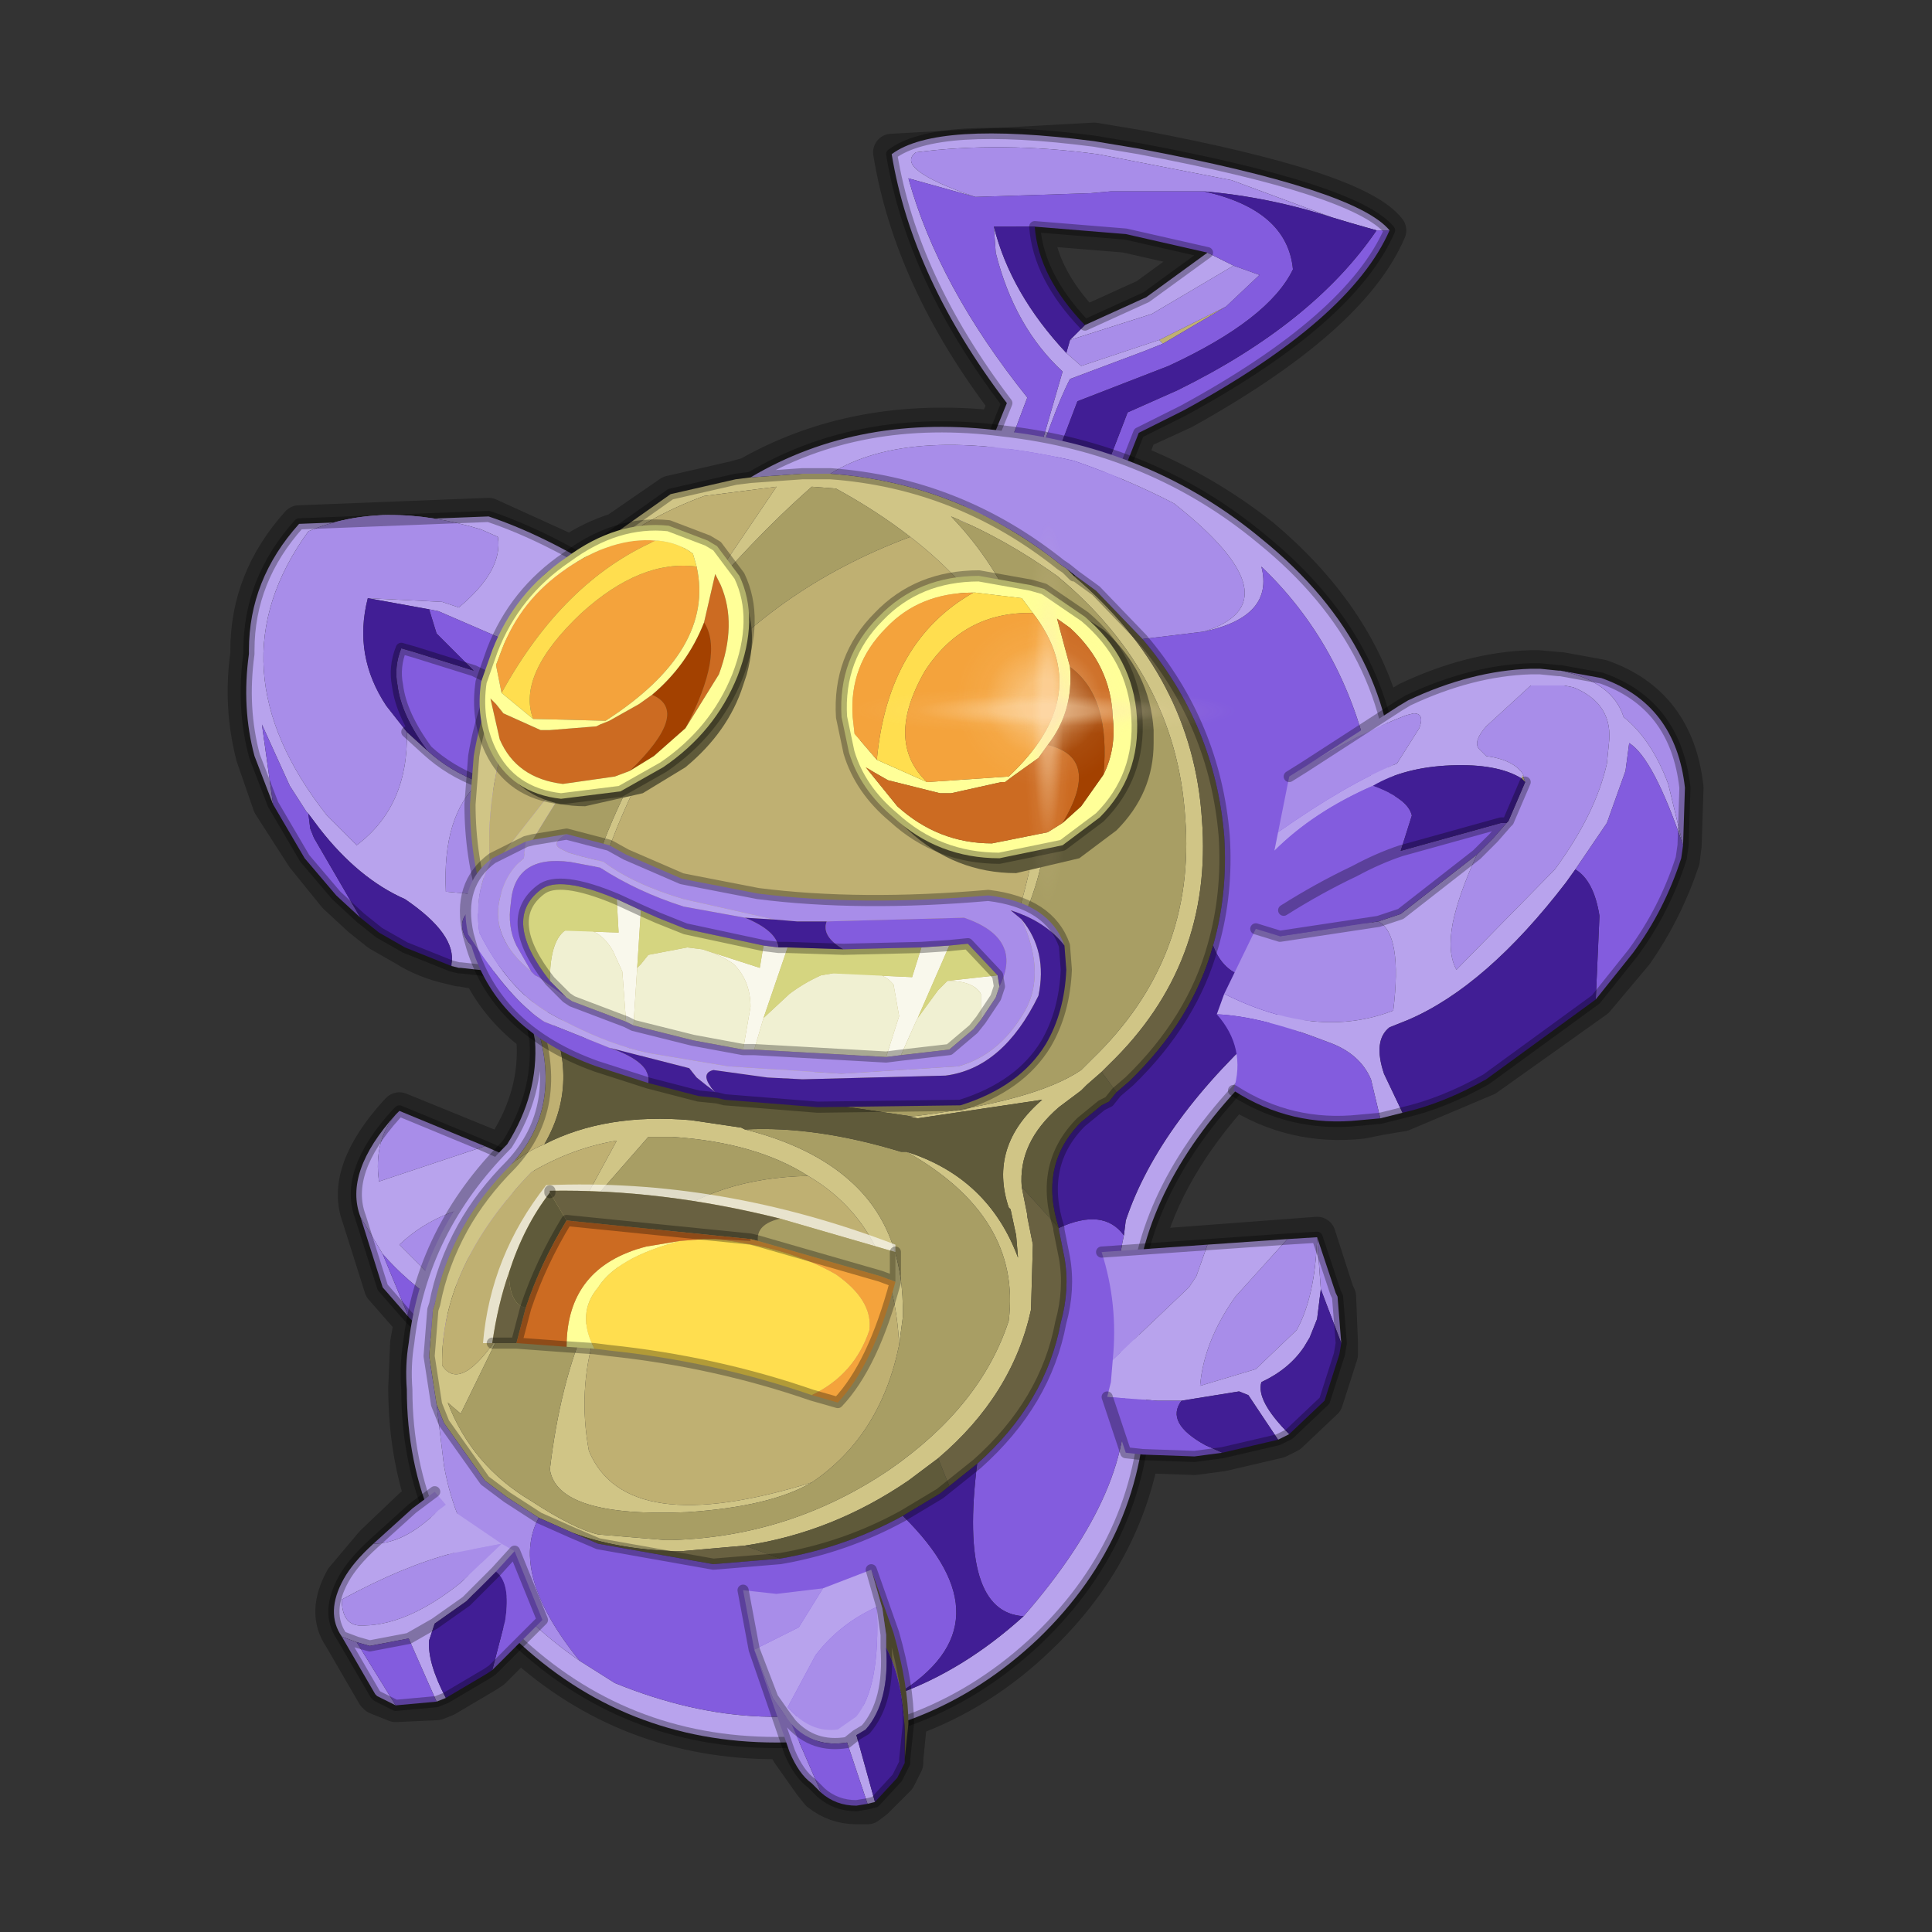 <?xml version="1.0" encoding="UTF-8" standalone="no"?>
<svg xmlns:xlink="http://www.w3.org/1999/xlink" height="52.0px" width="52.0px" xmlns="http://www.w3.org/2000/svg">
  <rect width="100%" height="100%" fill="#333333" stroke="none"/>
  <g transform="matrix(1.0, 0.0, 0.0, 1.0, 0.0, 0.0)">
    <use height="56.0" transform="matrix(1.0, 0.0, 0.0, 1.0, -2.0, -2.0)" width="56.0" xlink:href="#shape0"/>
    <use height="81.5" transform="matrix(0.13, 0.0, 0.0, 0.13, 22.8, 13.9)" width="81.5" xlink:href="#sprite0"/>
  </g>
  <defs>
    <g id="shape0" transform="matrix(1.0, 0.0, 0.0, 1.0, 2.0, 2.0)">
      <path d="M52.0 0.0 L52.0 52.0 0.0 52.0 0.0 0.0 52.0 0.0" fill="#795fa9" fill-opacity="0.0" fill-rule="evenodd" stroke="none"/>
      <path d="M6.7 17.6 Q6.5 19.0 6.85 20.35 L7.3 21.65 8.2 23.05 9.05 24.1 9.7 24.7 10.2 25.1 10.9 25.5 Q11.45 25.85 12.15 26.0 L12.35 26.05 12.4 26.05 12.95 26.15 Q13.45 27.15 14.4 27.85 L14.4 28.0 Q14.5 29.45 13.65 30.8 L13.45 31.0 10.75 29.9 10.7 29.95 Q9.25 31.55 9.7 32.75 L10.3 34.65 11.0 35.45 11.1 35.6 11.0 36.15 10.95 37.35 Q10.95 38.95 11.4 40.35 L11.1 40.55 10.05 41.55 9.25 42.5 Q8.75 43.4 9.2 44.05 L10.1 45.6 10.15 45.65 10.65 45.85 11.75 45.8 12.0 45.7 13.1 45.05 13.25 44.95 14.0 44.2 Q16.9 46.85 20.9 46.85 L21.1 46.85 21.25 47.15 21.85 48.0 22.05 48.25 Q22.5 48.6 23.05 48.6 L23.35 48.6 23.55 48.45 24.15 47.85 24.35 47.45 24.35 47.35 24.45 46.35 24.45 46.25 Q26.4 45.55 27.95 44.05 30.15 41.95 30.7 39.15 L30.75 39.15 32.15 39.2 32.9 39.1 34.4 38.75 34.7 38.6 35.65 37.7 36.05 36.45 36.05 36.15 36.0 34.9 35.95 34.8 35.45 33.25 30.8 33.6 Q31.35 31.45 33.25 29.35 34.8 30.35 36.65 30.15 L37.15 30.05 37.75 29.95 40.0 29.0 42.95 26.9 44.0 25.65 Q44.8 24.5 45.25 23.15 L45.3 22.75 45.35 21.2 Q45.1 18.95 43.1 18.25 L42.0 18.05 41.95 18.05 41.4 18.0 41.2 18.0 Q39.6 18.05 37.9 18.85 L37.65 19.0 37.2 19.2 Q36.45 16.55 33.95 14.45 32.3 13.15 30.35 12.4 L30.65 11.6 31.85 11.05 Q36.35 8.55 37.35 6.2 36.5 5.1 30.65 4.0 L29.45 3.8 24.0 4.1 Q24.55 7.5 27.1 10.85 L26.8 11.55 Q23.05 11.15 20.15 12.8 L19.8 12.9 18.05 13.3 16.6 14.3 Q15.95 14.5 15.35 14.9 L13.15 13.9 8.05 14.1 Q6.7 15.6 6.7 17.5 L6.7 17.6 M29.2 8.75 Q27.95 7.45 27.85 6.1 L30.3 6.3 32.5 6.8 30.85 8.0 29.2 8.75 M28.9 15.5 L28.95 15.45 28.65 15.25 28.9 15.5" fill="none" stroke="#000000" stroke-linecap="round" stroke-linejoin="round" stroke-opacity="0.302" stroke-width="1.0"/>
      <path d="M33.0 8.25 L31.3 9.25 31.2 9.15 33.0 8.25" fill="#bfb072" fill-rule="evenodd" stroke="none"/>
      <path d="M37.4 6.2 L37.05 6.2 36.7 6.1 36.35 6.0 35.85 5.85 33.15 4.85 29.55 4.15 Q26.95 3.8 24.65 4.1 24.05 4.55 26.25 5.3 L24.45 4.8 Q25.25 7.7 27.65 10.7 L26.35 14.15 25.8 14.05 27.1 10.85 Q24.55 7.5 24.0 4.15 25.2 3.25 29.45 3.8 L30.65 4.0 Q36.5 5.1 37.4 6.2 M32.5 6.8 L33.2 7.15 31.0 8.45 28.8 9.15 29.2 8.75 30.85 8.0 32.5 6.8 M31.3 9.25 L30.8 9.45 28.8 10.2 Q28.35 11.05 27.6 13.45 L28.6 10.0 Q27.3 8.8 26.8 6.8 L26.75 6.1 Q27.2 7.9 28.7 9.5 L29.1 9.85 31.2 9.15 31.3 9.25" fill="#b8a3ed" fill-rule="evenodd" stroke="none"/>
      <path d="M26.25 5.3 Q24.05 4.55 24.65 4.1 26.95 3.8 29.55 4.15 L33.15 4.85 35.85 5.85 Q34.15 5.3 32.4 5.15 L29.9 5.15 29.35 5.2 26.25 5.3 M33.2 7.15 L33.9 7.4 33.0 8.25 31.2 9.15 29.1 9.85 28.7 9.5 28.8 9.15 31.0 8.45 33.2 7.15" fill="#a88de9" fill-rule="evenodd" stroke="none"/>
      <path d="M37.05 6.2 L37.4 6.2 Q36.35 8.6 31.85 11.05 L30.65 11.65 29.45 14.7 29.0 14.6 30.35 11.1 31.7 10.5 Q35.35 8.7 37.05 6.2 M26.35 14.15 L27.65 10.7 Q25.25 7.7 24.45 4.8 L26.25 5.3 29.35 5.2 29.9 5.15 32.4 5.15 Q34.65 5.65 34.8 7.25 34.15 8.6 31.45 9.85 L29.0 10.8 27.65 14.35 26.35 14.15 M33.2 7.15 L32.5 6.8 30.3 6.3 27.85 6.1 26.75 6.1 26.8 6.8 Q27.3 8.8 28.6 10.0 L27.6 13.45 Q28.35 11.05 28.8 10.2 L30.8 9.45 31.3 9.25 33.0 8.25 33.9 7.4 33.2 7.15" fill="#835cde" fill-rule="evenodd" stroke="none"/>
      <path d="M35.85 5.85 L36.35 6.0 36.7 6.1 37.05 6.2 Q35.35 8.7 31.7 10.5 L30.35 11.1 29.0 14.6 27.65 14.35 29.0 10.8 31.45 9.85 Q34.15 8.6 34.8 7.25 34.65 5.65 32.4 5.15 34.15 5.3 35.85 5.85 M26.75 6.1 L27.85 6.1 Q27.95 7.45 29.2 8.75 L28.8 9.15 28.7 9.5 Q27.2 7.9 26.75 6.1" fill="#411e95" fill-rule="evenodd" stroke="none"/>
      <path d="M37.4 6.2 Q36.5 5.1 30.65 4.0 L29.45 3.8 Q25.2 3.25 24.0 4.15 24.55 7.5 27.1 10.85 L25.8 14.05 26.35 14.15 27.65 14.35 29.0 14.6 29.45 14.7 30.65 11.65 31.85 11.05 Q36.35 8.6 37.4 6.2 M27.85 6.1 L30.3 6.3 32.5 6.8 30.85 8.0 29.2 8.75 Q27.95 7.45 27.85 6.1" fill="none" stroke="#000000" stroke-linecap="round" stroke-linejoin="round" stroke-opacity="0.302" stroke-width="0.3"/>
      <path d="M13.05 30.85 L14.4 31.45 13.85 32.3 Q11.9 32.4 10.75 33.5 L12.1 34.85 11.9 35.15 Q10.9 34.45 10.3 33.75 L9.7 32.75 Q9.25 31.55 10.65 30.0 10.05 30.7 10.2 31.8 L13.05 30.85" fill="#b8a3ed" fill-rule="evenodd" stroke="none"/>
      <path d="M13.05 30.85 L10.2 31.8 Q10.05 30.7 10.65 30.0 L10.7 29.95 10.75 29.9 13.05 30.85 M9.7 32.75 L10.3 33.75 11.0 35.45 10.3 34.65 9.7 32.75 M12.1 34.85 L10.75 33.5 Q11.9 32.4 13.85 32.3 L12.1 34.85" fill="#a88de9" fill-rule="evenodd" stroke="none"/>
      <path d="M10.3 33.75 Q10.9 34.45 11.9 35.15 L12.8 36.5 Q11.8 36.3 11.0 35.45 L10.3 33.75" fill="#835cde" fill-rule="evenodd" stroke="none"/>
      <path d="M13.85 32.3 L14.4 31.45 13.05 30.85 10.75 29.9 10.7 29.95 10.65 30.0 Q9.25 31.55 9.7 32.75 L10.3 34.65 11.0 35.45 Q11.8 36.3 12.8 36.5 L11.9 35.15 12.1 34.85 13.85 32.3 Z" fill="none" stroke="#000000" stroke-linecap="round" stroke-linejoin="round" stroke-opacity="0.302" stroke-width="0.3"/>
      <path d="M13.65 17.25 L11.8 16.45 11.55 16.4 9.9 16.1 11.9 16.2 12.35 16.35 Q13.55 15.35 13.4 14.45 L12.95 14.25 Q10.3 13.45 8.3 14.3 5.65 17.95 8.8 21.95 L9.1 22.25 9.6 22.75 Q11.0 21.7 10.95 19.7 L11.5 20.2 Q12.1 20.75 12.9 21.05 11.9 21.95 12.0 24.0 L13.1 24.1 15.05 23.85 15.0 24.15 12.9 24.6 12.55 24.6 Q12.3 24.9 12.6 25.35 L13.3 26.15 12.4 26.05 12.35 26.05 12.15 26.0 12.15 25.95 Q12.3 25.15 10.9 24.2 9.65 23.65 8.6 22.3 L8.3 21.9 8.25 21.85 7.8 21.15 7.05 19.5 7.35 21.65 6.85 20.35 Q6.5 19.05 6.7 17.6 L6.7 17.5 Q6.7 15.6 8.05 14.1 L13.15 13.9 Q14.65 14.4 16.4 15.5 L16.25 15.75 15.1 15.15 Q14.0 15.75 14.0 17.1 L15.35 18.05 15.2 18.25 13.65 17.25" fill="#b8a3ed" fill-rule="evenodd" stroke="none"/>
      <path d="M15.35 18.05 L14.0 17.1 Q14.0 15.75 15.1 15.15 L16.25 15.75 15.35 18.05 M15.05 23.85 L13.1 24.1 12.0 24.0 Q11.9 21.95 12.9 21.05 L14.1 21.3 15.15 21.35 15.05 23.85 M10.95 19.7 Q11.0 21.7 9.6 22.75 L9.1 22.25 8.8 21.95 Q5.65 17.95 8.3 14.3 10.3 13.45 12.95 14.25 L13.4 14.45 Q13.55 15.35 12.35 16.35 L11.9 16.2 9.9 16.1 Q9.5 17.65 10.4 19.0 L10.95 19.7" fill="#a88de9" fill-rule="evenodd" stroke="none"/>
      <path d="M11.55 16.4 L11.8 16.45 13.65 17.25 Q14.9 18.7 14.4 18.85 L15.25 19.4 15.15 21.35 14.1 21.3 12.9 21.05 Q12.1 20.75 11.5 20.2 10.8 19.25 10.7 18.45 10.6 17.95 10.8 17.45 L11.15 17.55 12.75 18.05 11.75 17.05 11.55 16.4 M7.35 21.65 L7.05 19.5 7.8 21.15 8.25 21.85 8.3 21.9 8.35 22.3 8.45 22.55 9.7 24.7 9.05 24.1 8.2 23.1 7.35 21.65 M13.3 26.15 L12.6 25.35 Q12.3 24.9 12.55 24.6 L12.9 24.6 15.0 24.15 15.8 25.8 13.3 26.15 M14.4 18.85 L12.75 18.05 14.4 18.85" fill="#835cde" fill-rule="evenodd" stroke="none"/>
      <path d="M13.65 17.25 L15.2 18.25 15.25 19.4 14.4 18.85 Q14.9 18.7 13.65 17.25 M8.3 21.9 L8.6 22.3 Q9.65 23.65 10.9 24.2 12.3 25.15 12.15 25.95 L12.15 26.0 10.9 25.5 10.2 25.1 9.7 24.7 8.45 22.55 8.35 22.3 8.3 21.9 M11.5 20.2 L10.95 19.7 10.4 19.0 Q9.5 17.65 9.9 16.1 L11.55 16.4 11.75 17.05 12.75 18.05 11.15 17.55 10.8 17.45 Q10.6 17.95 10.7 18.45 10.8 19.25 11.5 20.2" fill="#411e95" fill-rule="evenodd" stroke="none"/>
      <path d="M15.2 18.25 L15.35 18.05 16.25 15.75 16.4 15.5 Q14.65 14.4 13.15 13.9 L8.05 14.1 Q6.7 15.6 6.7 17.5 L6.7 17.6 Q6.5 19.05 6.85 20.35 L7.35 21.65 8.2 23.1 9.05 24.1 9.7 24.7 10.2 25.1 10.9 25.5 12.15 26.0 12.35 26.05 12.4 26.05 13.3 26.15 15.8 25.8 15.0 24.15 15.05 23.85 15.15 21.35 14.1 21.3 12.9 21.05 Q12.1 20.75 11.5 20.2 L10.95 19.7 M12.75 18.05 L14.4 18.85 15.25 19.4 15.2 18.25 M15.15 21.35 L15.25 19.4 M11.5 20.2 Q10.8 19.25 10.7 18.45 10.6 17.95 10.8 17.45 L11.15 17.55 12.75 18.05" fill="none" stroke="#000000" stroke-linecap="round" stroke-linejoin="round" stroke-opacity="0.302" stroke-width="0.3"/>
      <path d="M13.15 24.65 L13.05 24.35 Q12.65 23.05 12.65 21.65 L12.75 20.35 Q13.3 17.0 16.35 14.5 L18.05 13.3 19.8 12.9 20.2 12.85 21.6 12.75 22.35 12.75 Q25.8 13.0 28.55 15.2 L28.7 15.3 28.9 15.5 Q32.1 18.2 32.35 22.05 32.65 25.95 29.85 28.65 L29.65 28.85 29.25 29.2 29.1 29.35 28.5 29.8 Q27.4 30.75 27.5 31.95 L27.65 32.7 27.65 32.75 27.8 33.5 27.75 35.25 Q27.25 37.55 25.25 39.25 L24.45 39.85 Q22.4 41.25 20.05 41.6 L18.35 41.75 18.15 41.75 Q16.6 41.7 15.4 41.25 L14.5 40.85 13.65 40.3 13.05 39.85 11.95 38.3 11.75 37.8 11.55 36.5 11.65 35.25 11.7 35.1 Q11.9 34.05 12.45 33.05 12.95 32.15 13.75 31.35 14.15 31.0 14.65 30.8 16.3 29.95 18.6 30.15 L19.95 30.35 20.05 30.4 Q21.85 30.85 22.9 31.8 24.35 33.1 24.3 35.45 L24.2 36.2 Q24.05 33.0 21.75 31.65 20.35 30.75 18.1 30.6 L17.45 30.6 15.35 33.0 16.6 30.7 Q15.4 30.9 14.3 31.55 11.85 34.1 11.9 36.75 12.4 37.5 13.45 35.9 L12.4 38.05 12.05 37.75 Q12.7 39.45 14.3 40.4 15.45 41.15 16.1 41.3 L17.9 41.45 18.1 41.45 Q21.3 41.35 23.95 39.55 26.4 37.85 27.15 35.55 27.5 32.75 24.4 31.0 26.6 31.7 27.4 33.85 L27.35 33.25 27.2 32.55 27.15 32.5 Q26.6 30.85 28.05 29.6 L24.7 30.1 24.45 30.05 24.55 30.05 Q27.85 29.65 29.1 28.8 L29.4 28.5 Q32.2 25.8 31.9 22.0 31.65 18.15 28.45 15.5 27.05 14.5 25.6 13.9 28.0 16.4 28.2 20.3 28.45 23.45 27.05 25.6 29.75 18.5 24.5 14.45 23.6 13.75 22.5 13.15 L21.85 13.1 Q20.2 14.55 18.6 16.5 L20.9 13.1 18.95 13.35 Q17.45 13.9 16.25 14.85 12.85 19.4 13.2 23.4 L17.4 18.05 Q15.25 20.9 13.15 24.65 M14.3 27.5 L14.3 27.45 14.4 27.45 14.3 27.5 M23.95 28.15 Q23.7 28.3 23.4 28.4 21.25 29.2 19.1 29.25 17.0 29.05 15.05 27.4 15.8 22.15 18.4 18.8 14.7 24.9 16.3 27.6 17.95 29.85 23.95 28.15 M21.85 39.9 Q20.75 40.55 18.5 40.7 15.0 40.85 14.8 39.55 15.35 34.9 17.7 32.95 15.25 35.8 15.85 39.05 16.85 41.45 21.85 39.9" fill="#d0c586" fill-rule="evenodd" stroke="none"/>
      <path d="M14.2 27.0 L14.2 26.95 13.85 26.15 14.6 26.95 Q15.7 29.0 14.65 30.8 14.15 31.0 13.75 31.35 15.2 29.8 14.4 27.45 L14.2 27.0 M17.4 18.05 L13.2 23.4 Q12.85 19.4 16.25 14.85 17.45 13.9 18.95 13.35 L20.9 13.1 18.6 16.5 18.55 16.6 17.45 18.0 17.4 18.05 M24.5 14.45 Q29.75 18.5 27.05 25.6 26.0 27.15 23.95 28.15 17.95 29.85 16.3 27.6 14.7 24.9 18.4 18.8 L18.45 18.75 Q20.75 15.85 24.5 14.45 M13.45 35.9 Q12.4 37.5 11.9 36.75 11.85 34.1 14.3 31.55 15.4 30.9 16.6 30.7 L15.35 33.0 13.45 35.9 M21.75 31.65 Q24.05 33.0 24.2 36.2 23.7 38.65 21.85 39.9 16.85 41.45 15.85 39.05 15.25 35.8 17.7 32.95 19.3 31.7 21.75 31.65" fill="#bfb072" fill-rule="evenodd" stroke="none"/>
      <path d="M13.85 26.15 L13.75 25.95 13.65 25.8 13.15 24.65 Q15.25 20.9 17.4 18.05 L17.45 18.0 18.55 16.6 18.6 16.5 Q20.2 14.55 21.85 13.1 L22.5 13.15 Q23.6 13.75 24.5 14.45 20.75 15.85 18.45 18.75 L18.4 18.8 Q15.8 22.15 15.05 27.4 L14.6 26.95 13.85 26.15 M27.05 25.6 Q28.45 23.45 28.2 20.3 28.0 16.4 25.6 13.9 27.05 14.5 28.45 15.5 31.65 18.15 31.9 22.0 32.2 25.8 29.4 28.5 L29.1 28.8 Q27.85 29.65 24.55 30.05 L19.1 29.25 Q21.25 29.2 23.4 28.4 23.7 28.3 23.95 28.15 26.0 27.15 27.05 25.6 M24.4 31.0 Q27.5 32.75 27.15 35.55 26.4 37.85 23.95 39.55 21.3 41.35 18.1 41.45 L17.9 41.45 16.1 41.3 Q15.45 41.15 14.3 40.4 12.7 39.45 12.05 37.75 L12.4 38.05 13.45 35.9 15.35 33.0 17.45 30.6 18.1 30.6 Q20.35 30.75 21.75 31.65 19.3 31.7 17.7 32.95 15.35 34.9 14.8 39.55 15.0 40.85 18.5 40.7 20.75 40.55 21.85 39.9 23.7 38.65 24.2 36.2 L24.3 35.45 Q24.35 33.1 22.9 31.8 21.85 30.85 20.05 30.4 21.95 30.3 24.25 31.0 L24.4 31.0" fill="#a89e64" fill-rule="evenodd" stroke="none"/>
      <path d="M15.4 41.25 Q16.6 41.7 18.15 41.75 L18.35 41.75 20.05 41.6 21.0 41.95 19.2 42.1 16.1 41.55 15.4 41.25 M25.25 39.25 Q27.25 37.55 27.75 35.25 L27.8 33.5 27.65 32.75 27.65 32.7 27.5 31.95 28.5 33.05 28.5 33.1 28.65 33.85 Q28.8 34.7 28.55 35.6 28.15 37.75 26.3 39.4 L25.55 40.0 25.25 39.25 M29.65 28.85 L29.85 28.65 Q32.65 25.95 32.35 22.05 32.1 18.2 28.9 15.5 L28.95 15.5 29.5 15.9 30.75 17.2 Q32.7 19.5 32.95 22.5 33.05 24.05 32.65 25.45 32.1 27.45 30.4 29.1 L30.05 29.4 29.65 28.85" fill="#696141" fill-rule="evenodd" stroke="none"/>
      <path d="M24.55 30.05 L24.45 30.05 24.7 30.1 28.05 29.6 Q26.6 30.85 27.15 32.5 L27.2 32.55 27.35 33.25 27.4 33.85 Q26.6 31.7 24.4 31.0 L24.25 31.0 Q21.95 30.3 20.05 30.4 L19.95 30.35 18.6 30.15 Q16.3 29.95 14.65 30.8 15.7 29.0 14.6 26.95 L15.05 27.4 Q17.0 29.05 19.1 29.25 L24.55 30.05 M20.05 41.6 Q22.4 41.25 24.45 39.85 L25.25 39.25 25.55 40.0 25.3 40.2 24.3 40.8 Q22.75 41.65 21.0 41.95 L20.05 41.6 M27.5 31.95 Q27.4 30.75 28.5 29.8 L29.1 29.35 29.25 29.2 29.65 28.85 30.05 29.4 29.85 29.65 29.65 29.75 29.1 30.2 Q27.95 31.35 28.5 33.05 L27.5 31.95" fill="#5f5a3a" fill-rule="evenodd" stroke="none"/>
      <path d="M20.2 12.85 Q23.15 11.1 27.0 11.6 31.0 12.05 33.95 14.5 37.6 17.45 37.55 21.65 37.5 25.85 33.85 28.8 L33.65 28.95 Q30.75 31.9 30.55 35.05 L30.85 37.4 Q30.85 41.3 27.95 44.1 25.0 46.9 20.9 46.9 16.8 46.9 13.85 44.1 10.95 41.3 10.95 37.4 10.9 36.75 11.0 36.15 11.35 33.1 13.65 30.8 14.5 29.45 14.4 28.0 L14.3 27.5 14.4 27.45 Q15.2 29.8 13.75 31.35 12.95 32.15 12.45 33.05 11.9 34.05 11.7 35.1 L11.65 35.25 11.55 36.5 11.75 37.8 11.95 39.45 Q12.5 42.55 15.6 44.7 L16.55 45.3 Q20.6 46.95 24.15 45.6 25.95 44.95 27.55 43.5 30.6 40.0 30.25 37.25 29.9 34.8 30.25 33.25 L30.3 32.85 Q31.2 30.15 34.3 27.4 L35.75 25.75 Q37.25 23.5 36.85 20.5 36.15 17.35 33.95 15.25 34.3 16.6 32.4 17.0 34.95 16.2 31.6 13.55 30.35 12.9 28.9 12.4 24.5 11.4 22.35 12.75 L21.6 12.75 20.2 12.85" fill="#b8a3ed" fill-rule="evenodd" stroke="none"/>
      <path d="M11.75 37.8 L11.95 38.3 13.05 39.85 13.65 40.3 14.5 40.85 Q13.7 42.35 15.6 44.7 12.5 42.55 11.95 39.45 L11.75 37.8 M28.7 15.3 L28.55 15.2 Q25.8 13.0 22.35 12.75 24.5 11.4 28.9 12.4 30.35 12.9 31.6 13.55 34.95 16.2 32.4 17.0 L30.75 17.2 29.5 15.9 28.95 15.5 28.7 15.3" fill="#a88de9" fill-rule="evenodd" stroke="none"/>
      <path d="M14.5 40.85 L15.4 41.25 16.1 41.55 19.2 42.1 21.0 41.95 Q22.75 41.65 24.3 40.8 27.25 43.7 24.15 45.6 20.6 46.95 16.55 45.3 L15.6 44.7 Q13.7 42.35 14.5 40.85 M32.4 17.0 Q34.3 16.6 33.95 15.25 36.15 17.35 36.85 20.5 37.25 23.5 35.75 25.75 33.25 27.05 32.65 25.45 33.05 24.05 32.95 22.5 32.7 19.5 30.75 17.2 L32.4 17.0 M30.25 33.25 Q29.9 34.8 30.25 37.25 30.6 40.0 27.55 43.5 25.8 43.4 26.3 39.4 28.15 37.75 28.55 35.6 28.8 34.7 28.65 33.85 L28.5 33.1 28.5 33.05 Q29.7 32.5 30.25 33.25" fill="#835cde" fill-rule="evenodd" stroke="none"/>
      <path d="M35.75 25.75 L34.3 27.4 Q31.2 30.15 30.3 32.85 L30.25 33.25 Q29.7 32.5 28.5 33.05 27.95 31.35 29.1 30.2 L29.65 29.75 29.85 29.65 30.05 29.4 30.4 29.1 Q32.1 27.45 32.65 25.45 33.25 27.05 35.75 25.75 M27.55 43.5 Q25.95 44.95 24.15 45.6 27.25 43.7 24.3 40.8 L25.3 40.2 25.55 40.0 26.3 39.4 Q25.8 43.4 27.55 43.5" fill="#411e95" fill-rule="evenodd" stroke="none"/>
      <path d="M13.15 24.65 L13.05 24.35 Q12.65 23.05 12.65 21.65 L12.75 20.35 Q13.3 17.0 16.35 14.5 L18.05 13.3 19.8 12.9 20.2 12.85 Q23.15 11.1 27.0 11.6 31.0 12.05 33.95 14.5 37.6 17.45 37.55 21.65 37.5 25.85 33.85 28.8 L33.65 28.95 Q30.75 31.9 30.55 35.05 L30.85 37.4 Q30.85 41.3 27.95 44.1 25.0 46.9 20.9 46.9 16.8 46.9 13.85 44.1 10.95 41.3 10.95 37.4 10.9 36.75 11.0 36.15 11.35 33.1 13.65 30.8 14.5 29.45 14.4 28.0 L14.3 27.5 14.3 27.45 14.2 27.0 14.2 26.95 13.85 26.15 13.75 25.95 13.65 25.8 13.15 24.65 M13.75 31.35 Q12.95 32.15 12.45 33.05 11.9 34.05 11.7 35.1 L11.65 35.25 11.55 36.5 11.75 37.8 11.95 38.3 13.05 39.85 13.65 40.3 14.5 40.85 15.4 41.25 16.1 41.55 19.2 42.1 21.0 41.95 Q22.75 41.65 24.3 40.8 L25.3 40.2 25.55 40.0 26.3 39.4 Q28.15 37.75 28.55 35.6 28.8 34.7 28.65 33.85 L28.5 33.1 28.5 33.05 Q27.95 31.35 29.1 30.2 L29.65 29.75 29.85 29.65 30.05 29.4 30.4 29.1 Q32.1 27.45 32.65 25.45 33.05 24.05 32.95 22.5 32.7 19.5 30.75 17.2 L29.5 15.9 28.95 15.5 28.7 15.3 28.55 15.2 Q25.8 13.0 22.35 12.75 L21.6 12.75 20.2 12.85 M28.9 15.5 L28.7 15.3 M14.2 27.0 L14.4 27.45 Q15.2 29.8 13.75 31.35" fill="none" stroke="#000000" stroke-linecap="round" stroke-linejoin="round" stroke-opacity="0.302" stroke-width="0.3"/>
      <path d="M40.95 20.95 L41.0 20.85 41.0 20.9 41.05 21.05 40.95 20.95" fill="#d0c586" fill-rule="evenodd" stroke="none"/>
      <path d="M42.0 18.05 L41.95 18.05 42.0 18.05" fill="#a89e64" fill-rule="evenodd" stroke="none"/>
      <path d="M45.3 22.75 Q44.5 20.4 43.85 20.0 L43.75 20.75 43.25 22.15 42.4 23.4 42.15 23.75 Q40.0 26.55 37.9 27.45 L37.4 27.65 Q36.95 28.0 37.25 28.9 L37.75 29.95 37.15 30.1 36.9 29.05 Q36.6 28.35 35.75 28.05 33.95 27.35 32.75 27.3 L32.95 26.75 Q35.45 28.0 37.5 27.2 37.75 25.15 37.1 24.8 L37.7 24.6 39.75 23.0 Q39.25 24.1 39.1 24.85 38.95 25.65 39.2 26.1 L41.85 23.4 Q42.95 21.9 43.25 20.55 L43.3 20.05 Q43.45 18.95 42.35 18.5 L42.1 18.45 41.6 18.45 41.2 18.45 40.0 19.55 Q39.65 19.95 39.8 20.15 L40.0 20.35 Q40.75 20.45 41.0 20.85 L40.95 20.95 Q40.3 20.55 39.05 20.6 37.8 20.65 36.95 21.15 35.35 21.85 34.3 22.9 L34.4 22.4 Q36.25 21.1 37.6 20.55 L38.2 19.6 Q38.35 19.2 38.05 19.2 L37.85 19.25 Q36.55 19.75 35.1 20.65 L37.65 19.0 37.9 18.85 Q39.6 18.05 41.2 18.0 L41.45 18.0 41.95 18.05 42.0 18.05 Q43.4 18.35 43.7 19.3 44.45 19.9 44.9 21.1 L45.3 22.75" fill="#b8a3ed" fill-rule="evenodd" stroke="none"/>
      <path d="M45.3 22.75 L44.9 21.1 Q44.45 19.9 43.7 19.3 43.4 18.35 42.0 18.05 L43.1 18.25 Q45.1 18.95 45.35 21.2 L45.3 22.75 M35.1 20.65 Q36.55 19.75 37.85 19.25 L38.05 19.2 Q38.35 19.2 38.2 19.6 L37.6 20.55 Q36.25 21.1 34.4 22.4 L34.7 20.9 35.1 20.65 M41.0 20.85 Q40.75 20.45 40.0 20.35 L39.8 20.15 Q39.65 19.95 40.0 19.55 L41.2 18.45 41.6 18.45 42.1 18.45 42.35 18.5 Q43.45 18.95 43.3 20.05 L43.25 20.55 Q42.95 21.9 41.85 23.4 L39.2 26.1 Q38.95 25.65 39.1 24.85 39.25 24.1 39.75 23.0 L40.2 22.55 40.55 22.15 40.6 22.1 41.05 21.05 41.0 20.9 41.0 20.85 M37.1 24.8 Q37.75 25.15 37.5 27.2 35.45 28.0 32.95 26.75 L33.8 25.0 34.45 25.2 37.1 24.8" fill="#a88de9" fill-rule="evenodd" stroke="none"/>
      <path d="M42.4 23.4 L43.25 22.15 43.75 20.75 43.85 20.0 Q44.5 20.4 45.3 22.75 L45.25 23.1 Q44.8 24.5 43.95 25.65 L42.95 26.9 43.05 24.65 Q42.9 23.7 42.4 23.4 M34.3 22.9 Q35.35 21.85 36.95 21.15 37.9 21.5 38.0 21.95 L37.7 22.9 40.4 22.15 40.55 22.15 40.2 22.55 39.75 23.0 37.7 24.6 37.1 24.8 34.45 25.2 34.55 24.5 34.3 22.9 M32.75 27.3 Q33.95 27.35 35.75 28.05 36.6 28.35 36.9 29.05 L37.15 30.1 36.6 30.15 Q34.75 30.35 33.2 29.35 33.55 28.2 32.75 27.3 M34.55 24.5 Q35.5 23.9 36.45 23.45 37.1 23.1 37.7 22.9 37.1 23.1 36.45 23.45 35.5 23.9 34.55 24.5" fill="#835cde" fill-rule="evenodd" stroke="none"/>
      <path d="M36.95 21.15 Q37.8 20.65 39.05 20.6 40.3 20.55 40.95 20.95 L41.05 21.05 40.6 22.1 40.55 22.15 40.4 22.15 37.7 22.9 38.0 21.95 Q37.9 21.5 36.95 21.15 M37.75 29.95 L37.25 28.9 Q36.95 28.0 37.4 27.65 L37.9 27.45 Q40.0 26.55 42.15 23.75 L42.4 23.4 Q42.9 23.7 43.05 24.65 L42.95 26.9 40.0 29.05 Q38.85 29.7 37.75 29.95" fill="#411e95" fill-rule="evenodd" stroke="none"/>
      <path d="M41.95 18.05 L41.45 18.0 41.2 18.0 Q39.6 18.05 37.9 18.85 L37.65 19.0 35.1 20.65 34.7 20.9 M39.75 23.0 L37.7 24.6 37.1 24.8 34.45 25.2 33.8 25.0 M37.15 30.1 L37.75 29.95 Q38.85 29.7 40.0 29.05 L42.95 26.9 43.95 25.65 Q44.8 24.5 45.25 23.1 L45.3 22.75 45.35 21.2 Q45.1 18.95 43.1 18.25 L42.0 18.05 41.95 18.05 M41.05 21.05 L40.6 22.1 40.55 22.15 40.2 22.55 39.75 23.0 M40.55 22.15 L40.4 22.15 37.7 22.9 Q37.1 23.1 36.45 23.45 35.5 23.9 34.55 24.5 M37.15 30.1 L36.6 30.15 Q34.75 30.35 33.2 29.35" fill="none" stroke="#000000" stroke-linecap="round" stroke-linejoin="round" stroke-opacity="0.302" stroke-width="0.3"/>
      <path d="M24.65 27.5 L24.7 27.4 24.65 27.5" fill="#a89e64" fill-rule="evenodd" stroke="none"/>
      <path d="M24.8 25.5 L25.55 25.45 24.7 27.4 24.65 27.5 24.25 28.4 23.85 28.45 24.2 27.35 24.05 26.5 Q23.6 25.95 22.4 26.2 L24.55 26.3 24.8 25.5 M26.85 26.25 L26.9 26.55 26.85 26.7 26.8 26.85 26.4 27.45 26.4 26.75 Q26.2 26.4 25.5 26.4 L26.85 26.25 M16.85 27.5 L16.75 26.15 16.5 25.6 Q16.05 24.8 15.2 25.05 L16.65 25.1 16.6 24.2 17.25 24.5 17.15 26.05 17.05 27.6 16.85 27.5 M18.9 25.55 L20.45 26.05 20.55 25.45 20.95 25.5 21.2 25.5 20.55 27.4 20.3 28.25 20.2 28.25 20.0 28.25 20.2 27.1 Q20.2 26.4 19.75 25.95 19.4 25.7 18.9 25.55" fill="#f9f8ec" fill-rule="evenodd" stroke="none"/>
      <path d="M22.4 26.2 Q23.6 25.95 24.05 26.5 L24.2 27.35 23.85 28.45 20.3 28.25 20.55 27.4 21.25 26.75 Q21.65 26.45 22.1 26.25 L22.4 26.2 M24.25 28.4 L24.65 27.5 24.7 27.4 25.25 26.65 25.5 26.4 Q26.2 26.4 26.4 26.75 L26.4 27.45 26.2 27.7 25.55 28.25 24.25 28.4 M15.2 25.05 Q16.05 24.8 16.5 25.6 L16.75 26.15 16.85 27.5 15.4 26.95 15.25 26.85 14.8 26.4 Q14.8 25.35 15.2 25.05 M17.05 27.6 L17.15 26.05 17.25 25.95 17.45 25.7 18.5 25.5 18.9 25.55 Q19.4 25.7 19.75 25.95 20.2 26.4 20.2 27.1 L20.0 28.25 18.65 28.0 17.05 27.6" fill="#f0f0d2" fill-rule="evenodd" stroke="none"/>
      <path d="M25.55 25.45 L26.05 25.4 26.85 26.25 25.5 26.4 25.25 26.65 24.7 27.4 25.55 25.45 M22.7 25.55 L24.8 25.5 24.55 26.3 22.4 26.2 22.1 26.25 Q21.65 26.45 21.25 26.75 L20.55 27.4 21.2 25.5 22.7 25.55 M17.15 26.05 L17.25 24.5 17.7 24.7 18.45 25.0 20.55 25.45 20.45 26.05 18.9 25.55 18.5 25.5 17.45 25.7 17.25 25.95 17.15 26.05 M16.6 24.2 L16.65 25.1 15.2 25.05 Q14.8 25.35 14.8 26.4 13.5 24.75 14.55 23.95 15.05 23.55 16.6 24.2" fill="#d5d580" fill-rule="evenodd" stroke="none"/>
      <path d="M27.5 24.75 Q28.2 25.6 27.95 26.8 27.0 28.75 25.45 28.95 L21.6 29.05 20.65 29.0 19.2 28.8 Q18.8 28.9 19.25 29.4 L18.75 29.0 18.55 28.75 16.4 28.2 14.65 27.5 Q13.75 26.95 12.6 25.15 12.3 23.8 13.25 23.1 12.75 24.0 12.9 25.1 13.65 26.6 14.75 27.25 16.25 28.1 17.5 28.35 L18.7 28.55 19.6 28.7 22.65 28.9 25.8 28.7 Q26.85 28.4 27.5 27.35 28.2 26.3 27.5 24.75 M15.25 22.45 Q14.8 22.7 15.1 22.85 L15.3 22.95 15.65 23.05 16.25 23.2 Q17.05 23.8 18.4 24.2 L20.85 24.75 20.05 24.7 18.4 24.4 Q17.15 24.0 16.15 23.35 L15.35 23.2 Q13.85 23.0 13.75 24.3 13.65 24.95 13.9 25.45 L14.3 26.15 Q13.2 25.25 13.45 24.2 13.6 23.5 14.1 23.1 L14.15 22.65 14.35 22.6 15.25 22.45" fill="#b8a3ed" fill-rule="evenodd" stroke="none"/>
      <path d="M26.9 26.55 Q27.55 25.25 25.95 24.7 L22.25 24.8 21.45 24.8 20.85 24.75 18.4 24.2 Q17.05 23.8 16.25 23.2 L15.65 23.05 15.3 22.95 15.1 22.85 Q14.8 22.7 15.25 22.45 L16.4 22.75 16.85 23.0 18.35 23.65 18.6 23.7 20.4 24.05 Q23.15 24.4 26.6 24.1 28.25 24.3 28.65 25.45 28.15 24.8 27.2 24.5 L27.5 24.75 Q28.2 26.3 27.5 27.35 26.85 28.4 25.8 28.7 L22.65 28.9 19.6 28.7 18.7 28.55 17.5 28.35 Q16.25 28.1 14.75 27.25 13.65 26.6 12.9 25.1 12.75 24.0 13.25 23.1 L14.15 22.65 14.1 23.1 Q13.6 23.5 13.45 24.2 13.2 25.25 14.3 26.15 L14.4 26.25 14.5 26.3 15.25 26.85 15.4 26.95 16.85 27.5 17.05 27.6 18.65 28.0 20.0 28.25 20.2 28.25 20.3 28.25 23.85 28.45 24.25 28.4 25.55 28.25 26.2 27.7 26.4 27.45 26.8 26.85 26.85 26.7 26.9 26.55" fill="#a88de9" fill-rule="evenodd" stroke="none"/>
      <path d="M25.55 25.45 L24.8 25.5 22.7 25.55 Q22.1 25.2 22.25 24.8 L25.95 24.7 Q27.55 25.25 26.9 26.55 L26.85 26.25 26.05 25.4 25.55 25.45 M16.4 28.2 Q17.55 28.6 17.45 29.15 L16.05 28.7 Q13.4 27.75 12.7 25.5 L12.6 25.15 Q13.75 26.95 14.65 27.5 L16.4 28.2 M17.25 24.5 L16.6 24.2 Q15.05 23.55 14.55 23.95 13.5 24.75 14.8 26.4 L15.25 26.85 14.5 26.3 14.4 26.25 14.3 26.15 13.9 25.45 Q13.65 24.95 13.75 24.3 13.85 23.0 15.35 23.2 L16.15 23.35 Q17.15 24.0 18.4 24.4 L20.05 24.7 Q20.9 25.05 20.95 25.5 L20.55 25.45 18.45 25.0 17.7 24.7 17.25 24.5" fill="#835cde" fill-rule="evenodd" stroke="none"/>
      <path d="M22.25 24.8 Q22.1 25.2 22.7 25.55 L21.2 25.5 20.95 25.5 Q20.9 25.05 20.05 24.7 L20.85 24.75 21.45 24.8 22.25 24.8 M27.5 24.75 L27.2 24.5 Q28.15 24.8 28.65 25.45 L28.7 26.1 Q28.65 27.25 28.15 28.1 27.45 29.25 25.85 29.75 L22.0 29.8 19.5 29.6 19.3 29.55 18.8 29.5 17.45 29.15 Q17.55 28.6 16.4 28.2 L18.55 28.75 18.75 29.0 19.25 29.4 Q18.8 28.9 19.2 28.8 L20.65 29.0 21.6 29.05 25.45 28.95 Q27.0 28.75 27.95 26.8 28.2 25.6 27.5 24.75" fill="#411e95" fill-rule="evenodd" stroke="none"/>
      <path d="M24.8 25.5 L25.55 25.45 26.05 25.4 26.85 26.25 26.9 26.55 26.85 26.7 26.8 26.85 26.4 27.45 26.2 27.7 25.55 28.25 24.25 28.4 23.85 28.45 20.3 28.25 20.2 28.25 20.0 28.25 18.65 28.0 17.05 27.6 16.85 27.5 15.4 26.95 15.25 26.85 14.8 26.4 Q13.5 24.75 14.55 23.95 15.05 23.55 16.6 24.2 L17.25 24.5 17.7 24.7 18.45 25.0 20.55 25.45 20.95 25.5 21.2 25.5 22.7 25.55 24.8 25.5 M17.45 29.15 L18.8 29.5 19.3 29.55 19.5 29.6 22.0 29.8 25.85 29.75 Q27.45 29.25 28.15 28.1 28.65 27.25 28.7 26.1 L28.65 25.45 Q28.25 24.3 26.6 24.1 23.15 24.4 20.4 24.05 L18.6 23.7 18.35 23.65 16.85 23.0 16.4 22.75 15.25 22.45 14.35 22.6 14.15 22.65 13.25 23.1 Q12.3 23.8 12.6 25.15 L12.7 25.5 Q13.4 27.75 16.05 28.7 L17.45 29.15" fill="none" stroke="#000000" stroke-linecap="round" stroke-linejoin="round" stroke-opacity="0.302" stroke-width="0.3"/>
      <path d="M26.8 15.85 L28.2 16.05 28.55 16.2 29.7 16.95 Q30.95 18.05 31.05 19.65 L31.05 19.85 31.05 20.0 Q31.05 21.35 30.05 22.35 L29.05 23.1 27.35 23.5 Q25.7 23.5 24.45 22.35 23.6 21.6 23.3 20.55 L23.15 20.0 23.15 19.85 23.1 19.65 Q23.0 18.05 24.1 16.95 25.2 15.85 26.8 15.85" fill="#5f5a3a" fill-rule="evenodd" stroke="none"/>
      <path d="M27.75 15.75 L28.1 15.85 29.2 16.6 Q30.5 17.7 30.6 19.3 30.7 20.9 29.6 22.0 L28.6 22.75 26.9 23.1 Q25.25 23.1 24.05 22.0 23.15 21.25 22.85 20.25 L22.65 19.3 Q22.55 17.7 23.65 16.6 24.7 15.5 26.35 15.5 L27.75 15.75 M27.8 16.5 L27.5 16.1 26.25 15.95 26.2 15.95 Q24.75 15.95 23.85 16.9 22.85 17.9 22.95 19.3 L23.0 19.75 23.6 20.45 24.95 21.05 27.15 20.9 Q29.5 18.7 27.8 16.5 M29.7 20.85 Q30.05 20.15 29.95 19.3 29.9 17.9 28.8 16.9 L28.45 16.65 28.8 17.95 Q28.9 19.15 28.2 20.05 L27.95 20.4 27.25 20.9 27.05 21.05 26.95 21.05 25.6 21.35 25.3 21.35 23.9 21.0 23.55 20.8 23.3 20.65 24.15 21.7 Q25.25 22.7 26.7 22.7 L28.2 22.4 28.6 22.15 29.1 21.7 29.7 20.85" fill="#ffff98" fill-rule="evenodd" stroke="none"/>
      <path d="M26.2 15.95 L26.25 15.95 27.5 16.1 27.8 16.5 Q25.95 16.45 24.9 18.05 23.8 19.95 24.95 21.05 L23.6 20.45 Q23.9 17.25 26.2 15.95" fill="#ffde4f" fill-rule="evenodd" stroke="none"/>
      <path d="M27.8 16.5 Q29.5 18.7 27.15 20.9 L24.95 21.05 Q23.8 19.95 24.9 18.05 25.95 16.45 27.8 16.5 M23.6 20.45 L23.0 19.75 22.95 19.3 Q22.85 17.9 23.85 16.9 24.75 15.95 26.2 15.95 23.9 17.25 23.6 20.45" fill="#f4a33c" fill-rule="evenodd" stroke="none"/>
      <path d="M28.8 17.95 L28.45 16.65 28.8 16.9 Q29.9 17.9 29.95 19.3 30.05 20.15 29.7 20.85 29.9 18.75 28.8 17.95 M28.6 22.15 L28.2 22.4 26.7 22.7 Q25.25 22.7 24.15 21.7 L23.3 20.65 23.55 20.8 23.9 21.0 25.3 21.35 25.6 21.35 26.95 21.05 27.05 21.05 27.25 20.9 27.95 20.4 28.2 20.05 Q29.65 20.4 28.6 22.15" fill="#cc6b22" fill-rule="evenodd" stroke="none"/>
      <path d="M28.8 17.95 Q29.9 18.75 29.7 20.85 L29.1 21.7 28.6 22.15 Q29.65 20.4 28.2 20.05 28.9 19.15 28.8 17.95" fill="#a34100" fill-rule="evenodd" stroke="none"/>
      <path d="M27.75 15.75 L28.1 15.85 29.2 16.6 Q30.5 17.7 30.6 19.3 30.7 20.9 29.6 22.0 L28.6 22.75 26.9 23.1 Q25.25 23.1 24.05 22.0 23.15 21.25 22.85 20.25 L22.65 19.3 Q22.55 17.7 23.65 16.6 24.7 15.5 26.35 15.5 L27.75 15.75 Z" fill="none" stroke="#000000" stroke-linecap="round" stroke-linejoin="round" stroke-opacity="0.302" stroke-width="0.3"/>
      <path d="M17.6 14.6 L18.75 14.8 19.0 14.95 19.75 15.65 Q20.5 16.65 20.1 18.15 L20.05 18.3 20.0 18.45 Q19.6 19.7 18.45 20.65 L17.3 21.35 15.75 21.7 Q14.3 21.7 13.6 20.7 13.05 19.95 13.1 19.05 L13.15 18.5 13.2 18.35 13.25 18.15 Q13.65 16.7 14.9 15.65 16.2 14.6 17.6 14.6" fill="#5f5a3a" fill-rule="evenodd" stroke="none"/>
      <path d="M18.95 16.75 Q19.5 17.6 18.45 19.6 L17.6 20.35 16.95 20.75 Q18.6 19.15 17.55 18.7 18.5 17.9 18.95 16.75" fill="#a34100" fill-rule="evenodd" stroke="none"/>
      <path d="M18.95 16.75 L19.25 15.45 19.4 15.75 Q19.85 16.8 19.35 18.15 L18.45 19.6 Q19.5 17.6 18.95 16.75 M16.95 20.75 L16.55 20.9 15.15 21.1 Q13.9 20.95 13.45 19.9 L13.2 18.8 13.35 18.95 13.55 19.2 14.55 19.65 14.8 19.65 16.05 19.55 16.15 19.5 16.4 19.4 17.2 18.95 17.55 18.7 Q18.6 19.15 16.95 20.75" fill="#cc6b22" fill-rule="evenodd" stroke="none"/>
      <path d="M17.65 14.55 Q15.15 15.65 13.5 18.65 L13.35 17.9 13.5 17.5 Q14.0 16.15 15.25 15.3 16.5 14.45 17.65 14.55 M14.35 19.35 Q13.9 18.15 15.65 16.5 17.25 15.05 18.75 15.25 19.25 17.5 16.3 19.4 L14.35 19.35" fill="#f4a33c" fill-rule="evenodd" stroke="none"/>
      <path d="M17.65 14.55 L17.7 14.55 Q18.25 14.6 18.65 14.9 L18.75 15.25 Q17.25 15.05 15.65 16.5 13.9 18.15 14.35 19.35 L13.5 18.65 Q15.15 15.65 17.65 14.55" fill="#ffde4f" fill-rule="evenodd" stroke="none"/>
      <path d="M19.3 14.7 L19.9 15.5 Q20.45 16.65 19.85 18.2 19.25 19.7 17.85 20.65 L16.7 21.3 15.1 21.5 Q13.75 21.35 13.2 20.2 12.8 19.35 12.95 18.35 L13.25 17.5 Q13.85 15.95 15.25 15.0 16.6 14.0 18.0 14.15 L19.05 14.55 19.3 14.7 M18.75 15.25 L18.65 14.9 Q18.25 14.6 17.7 14.55 L17.65 14.55 Q16.5 14.45 15.25 15.3 14.0 16.15 13.5 17.5 L13.35 17.9 13.5 18.65 14.35 19.35 16.3 19.4 Q19.25 17.5 18.75 15.25 M18.45 19.6 L19.35 18.15 Q19.85 16.8 19.4 15.75 L19.25 15.45 18.95 16.75 Q18.5 17.9 17.55 18.7 L17.2 18.95 16.4 19.4 16.15 19.5 16.05 19.55 14.8 19.65 14.55 19.65 13.55 19.2 13.35 18.95 13.2 18.8 13.45 19.9 Q13.9 20.95 15.15 21.1 L16.55 20.9 16.95 20.75 17.6 20.35 18.45 19.6" fill="#ffff98" fill-rule="evenodd" stroke="none"/>
      <path d="M19.3 14.7 L19.9 15.5 Q20.45 16.65 19.85 18.2 19.25 19.7 17.85 20.65 L16.7 21.3 15.1 21.5 Q13.75 21.35 13.2 20.2 12.8 19.35 12.95 18.35 L13.25 17.5 Q13.85 15.95 15.25 15.0 16.6 14.0 18.0 14.15 L19.05 14.55 19.3 14.7 Z" fill="none" stroke="#000000" stroke-linecap="round" stroke-linejoin="round" stroke-opacity="0.302" stroke-width="0.3"/>
      <path d="M13.25 36.15 L13.0 36.15 Q13.2 33.8 14.7 31.9 19.4 31.7 24.1 33.5 L24.1 33.7 21.0 32.8 Q17.8 32.0 14.8 32.05 L14.8 32.1 Q14.1 33.0 13.7 34.25 13.4 35.1 13.25 36.15" fill="#ffffff" fill-opacity="0.643" fill-rule="evenodd" stroke="none"/>
      <path d="M24.1 33.7 L24.1 34.5 23.7 34.35 20.4 33.4 Q20.35 32.95 21.0 32.8 L24.1 33.7 M20.2 33.4 L20.2 33.35 20.2 33.4" fill="#a89e64" fill-rule="evenodd" stroke="none"/>
      <path d="M13.9 36.15 L13.25 36.15 Q13.4 35.1 13.7 34.25 13.7 35.1 14.15 35.2 L13.9 36.15 M14.8 32.1 L14.8 32.05 Q17.8 32.0 21.0 32.8 20.35 32.95 20.4 33.4 L20.2 33.35 15.25 32.85 14.8 32.1" fill="#696141" fill-rule="evenodd" stroke="none"/>
      <path d="M13.7 34.25 Q14.1 33.0 14.8 32.1 L15.25 32.85 Q14.55 34.0 14.15 35.2 13.7 35.1 13.7 34.25" fill="#5f5a3a" fill-rule="evenodd" stroke="none"/>
      <path d="M16.0 36.3 L15.25 36.25 Q15.25 34.1 17.4 33.55 L18.3 33.4 Q16.6 33.85 16.1 34.65 15.5 35.35 16.0 36.3" fill="#ffff98" fill-rule="evenodd" stroke="none"/>
      <path d="M21.85 37.55 Q19.25 36.65 16.4 36.35 L16.0 36.3 Q15.5 35.35 16.1 34.65 16.6 33.85 18.3 33.4 L18.95 33.35 19.15 33.35 19.25 33.35 Q21.2 33.55 22.5 34.3 23.5 35.0 23.4 35.8 23.0 37.0 21.85 37.55" fill="#ffde4f" fill-rule="evenodd" stroke="none"/>
      <path d="M24.1 34.5 Q23.5 36.75 22.55 37.75 L21.85 37.55 Q23.0 37.0 23.4 35.8 23.5 35.0 22.5 34.3 21.2 33.55 19.25 33.35 L20.2 33.4 20.2 33.35 20.4 33.4 23.7 34.35 24.1 34.5" fill="#f4a33c" fill-rule="evenodd" stroke="none"/>
      <path d="M15.25 36.25 L13.9 36.15 14.15 35.2 Q14.55 34.0 15.25 32.85 L20.2 33.35 20.2 33.4 19.25 33.35 19.15 33.35 18.95 33.35 18.3 33.4 17.4 33.55 Q15.25 34.1 15.25 36.25" fill="#cc6b22" fill-rule="evenodd" stroke="none"/>
      <path d="M24.1 33.7 L24.1 34.5 Q23.5 36.75 22.55 37.75 L21.85 37.55 Q19.25 36.65 16.4 36.35 L16.0 36.3 15.25 36.25 13.9 36.15 13.25 36.15 M14.8 32.1 L14.8 32.05 M15.25 32.85 L20.2 33.35 20.4 33.4 23.7 34.35 24.1 34.5 M14.15 35.2 Q14.55 34.0 15.25 32.85 M14.15 35.2 L13.9 36.15" fill="none" stroke="#000000" stroke-linecap="round" stroke-linejoin="round" stroke-opacity="0.302" stroke-width="0.3"/>
      <path d="M23.85 44.35 L23.85 44.0 23.75 43.3 23.45 42.25 24.05 43.95 Q24.45 45.35 24.45 46.4 L24.35 47.35 24.35 46.6 Q24.3 45.2 23.85 44.35" fill="#696141" fill-rule="evenodd" stroke="none"/>
      <path d="M34.7 38.6 L34.4 38.75 33.6 37.55 33.35 37.45 31.8 37.7 31.15 37.7 29.8 37.6 29.9 37.2 29.95 36.6 32.0 34.65 32.2 34.35 32.5 33.5 34.65 33.35 33.25 34.9 Q32.4 36.1 32.3 37.3 L33.8 36.85 34.9 35.8 Q35.4 34.9 35.45 33.3 L35.55 34.7 35.45 35.5 35.25 36.0 35.1 36.25 Q34.7 36.85 33.95 37.2 33.8 37.7 34.7 38.6 M23.45 42.25 L23.75 43.3 23.85 44.0 23.85 44.35 Q23.95 45.8 23.3 46.55 L23.05 46.7 22.8 46.9 23.05 46.7 23.55 48.5 23.35 48.55 22.8 46.9 Q21.9 47.05 21.3 46.4 L21.15 46.2 20.8 45.7 20.3 44.4 21.5 43.8 22.15 42.75 23.45 42.25 M21.95 44.55 L21.2 45.95 Q21.8 46.65 22.55 46.55 L23.05 46.2 Q23.7 45.4 23.6 43.25 22.6 43.7 21.95 44.55 M12.0 40.5 L12.25 40.7 13.5 41.55 13.85 41.75 13.35 42.3 13.2 42.45 12.55 43.1 11.7 43.7 11.55 44.15 Q11.5 44.75 12.0 45.7 L11.75 45.8 11.0 44.1 11.7 43.7 11.0 44.1 9.95 44.3 9.6 44.2 9.2 44.05 Q8.75 43.4 9.25 42.5 9.5 42.05 10.05 41.55 10.9 41.55 11.8 40.65 L12.0 40.5 M9.65 43.75 Q10.9 43.8 12.4 42.6 L13.5 41.55 12.2 41.8 Q10.85 42.15 9.2 43.05 9.2 43.7 9.65 43.75" fill="#b8a3ed" fill-rule="evenodd" stroke="none"/>
      <path d="M34.65 33.35 L35.45 33.3 35.95 34.8 36.0 34.9 36.1 36.15 35.55 34.7 35.45 33.3 Q35.4 34.9 34.9 35.8 L33.8 36.85 32.3 37.3 Q32.4 36.1 33.25 34.9 L34.65 33.35 M29.95 36.6 Q30.1 35.1 29.65 33.7 L32.5 33.5 32.2 34.35 32.0 34.65 29.95 36.6 M22.15 42.75 L21.5 43.8 20.3 44.4 20.8 45.7 21.15 46.2 21.3 46.4 22.1 48.25 21.85 48.0 Q21.5 47.75 21.25 47.15 L20.3 44.4 20.0 42.8 20.9 42.9 22.15 42.75 M21.95 44.55 Q22.6 43.7 23.6 43.25 23.7 45.4 23.05 46.2 L22.55 46.55 Q21.8 46.65 21.2 45.95 L21.95 44.55 M10.65 45.9 L10.15 45.65 10.1 45.6 9.2 44.05 9.6 44.2 10.65 45.9 M10.05 41.55 L11.1 40.6 11.7 40.15 12.0 40.5 11.8 40.65 Q10.9 41.55 10.05 41.55 M9.65 43.75 Q9.2 43.7 9.2 43.05 10.85 42.15 12.2 41.8 L13.5 41.55 12.4 42.6 Q10.9 43.8 9.65 43.75" fill="#a88de9" fill-rule="evenodd" stroke="none"/>
      <path d="M32.9 39.1 L32.15 39.2 30.75 39.15 30.3 39.1 29.8 37.6 31.15 37.7 31.8 37.7 Q31.35 38.3 32.45 38.9 L32.9 39.1 M21.3 46.4 Q21.9 47.05 22.8 46.9 L23.35 48.55 23.05 48.6 Q22.5 48.6 22.1 48.25 L21.3 46.4 M13.85 41.75 L14.6 43.6 13.25 44.95 13.6 43.6 Q13.75 42.6 13.35 42.3 L13.85 41.75 M11.75 45.8 L10.65 45.9 9.6 44.2 9.95 44.3 11.0 44.1 11.75 45.8" fill="#835cde" fill-rule="evenodd" stroke="none"/>
      <path d="M36.1 36.15 L36.05 36.45 35.65 37.7 34.7 38.6 Q33.8 37.7 33.95 37.2 34.7 36.85 35.1 36.25 L35.25 36.0 35.45 35.5 35.55 34.7 36.1 36.15 M34.4 38.75 L32.9 39.1 32.45 38.9 Q31.35 38.3 31.8 37.7 L33.35 37.45 33.6 37.55 34.4 38.75 M23.85 44.35 Q24.3 45.2 24.35 46.6 L24.35 47.35 24.35 47.45 24.15 47.85 23.55 48.5 23.05 46.7 23.3 46.55 Q23.95 45.8 23.85 44.35 M13.25 44.95 L13.1 45.05 12.0 45.7 Q11.5 44.75 11.55 44.15 L11.7 43.7 12.55 43.1 13.2 42.45 13.35 42.3 Q13.75 42.6 13.6 43.6 L13.25 44.95" fill="#411e95" fill-rule="evenodd" stroke="none"/>
      <path d="M34.65 33.35 L35.45 33.3 35.95 34.8 36.0 34.9 36.1 36.15 36.05 36.45 35.65 37.7 34.7 38.6 34.4 38.75 32.9 39.1 32.15 39.2 30.75 39.15 30.3 39.1 29.8 37.6 M29.65 33.7 L32.5 33.5 34.65 33.35 M23.45 42.25 L23.75 43.3 23.85 44.0 23.85 44.35 Q23.95 45.8 23.3 46.55 L23.05 46.7 22.8 46.9 Q21.9 47.05 21.3 46.4 L21.15 46.2 20.8 45.7 20.3 44.4 20.0 42.8 M24.35 47.35 L24.45 46.4 Q24.45 45.35 24.05 43.95 L23.45 42.25 M23.55 48.5 L24.15 47.85 24.35 47.45 24.35 47.35 M22.1 48.25 L21.85 48.0 Q21.5 47.75 21.25 47.15 L20.3 44.4 M13.85 41.75 L14.6 43.6 13.25 44.95 13.1 45.05 12.0 45.7 11.75 45.8 10.65 45.9 10.15 45.65 10.1 45.6 9.2 44.05 Q8.75 43.4 9.25 42.5 9.5 42.05 10.05 41.55 L11.1 40.6 11.7 40.15 M9.6 44.2 L9.2 44.05 M11.0 44.1 L9.95 44.3 9.6 44.2 M11.7 43.7 L11.0 44.1 M13.85 41.75 L13.35 42.3 13.2 42.45 12.55 43.1 11.7 43.7 M22.1 48.25 Q22.5 48.6 23.05 48.6 L23.35 48.55 23.55 48.5" fill="none" stroke="#000000" stroke-linecap="round" stroke-linejoin="round" stroke-opacity="0.302" stroke-width="0.3"/>
    </g>
    <g id="sprite0" transform="matrix(1.0, 0.0, 0.0, 1.0, 0.0, 0.0)">
      <use height="26.7" transform="matrix(0.004, -1.351, 1.393, 0.02, 22.09, 56.026)" width="26.7" xlink:href="#sprite1"/>
      <use height="26.7" transform="matrix(0.009, -3.049, 0.372, 0.005, 36.507, 81.377)" width="26.7" xlink:href="#sprite1"/>
      <use height="26.7" transform="matrix(3.049, 0.009, -0.005, 0.372, 0.122, 35.107)" width="26.7" xlink:href="#sprite1"/>
    </g>
    <g id="sprite1" transform="matrix(1.0, 0.0, 0.0, 1.0, 13.35, 13.35)">
      <use height="26.7" transform="matrix(1.0, 0.0, 0.0, 1.0, -13.35, -13.35)" width="26.7" xlink:href="#shape1"/>
    </g>
    <g id="shape1" transform="matrix(1.0, 0.0, 0.0, 1.0, 13.35, 13.35)">
      <path d="M9.3 -9.85 Q13.35 -5.8 13.35 0.0 13.35 5.8 9.3 9.3 5.8 13.35 0.0 13.35 -5.8 13.35 -9.85 9.3 -13.35 5.8 -13.35 0.0 -13.35 -5.8 -9.85 -9.85 -5.8 -13.35 0.0 -13.35 5.8 -13.35 9.3 -9.85" fill="url(#gradient0)" fill-rule="evenodd" stroke="none"/>
    </g>
    <radialGradient cx="0" cy="0" gradientTransform="matrix(0.021, 0.0, 0.0, 0.021, 0.0, 0.0)" gradientUnits="userSpaceOnUse" id="gradient0" r="819.2" spreadMethod="pad">
      <stop offset="0.196" stop-color="#fee3bc" stop-opacity="0.42"/>
      <stop offset="0.502" stop-color="#fee3bc" stop-opacity="0.067"/>
      <stop offset="0.761" stop-color="#ffe3bd" stop-opacity="0.0"/>
    </radialGradient>
  </defs>
</svg>
